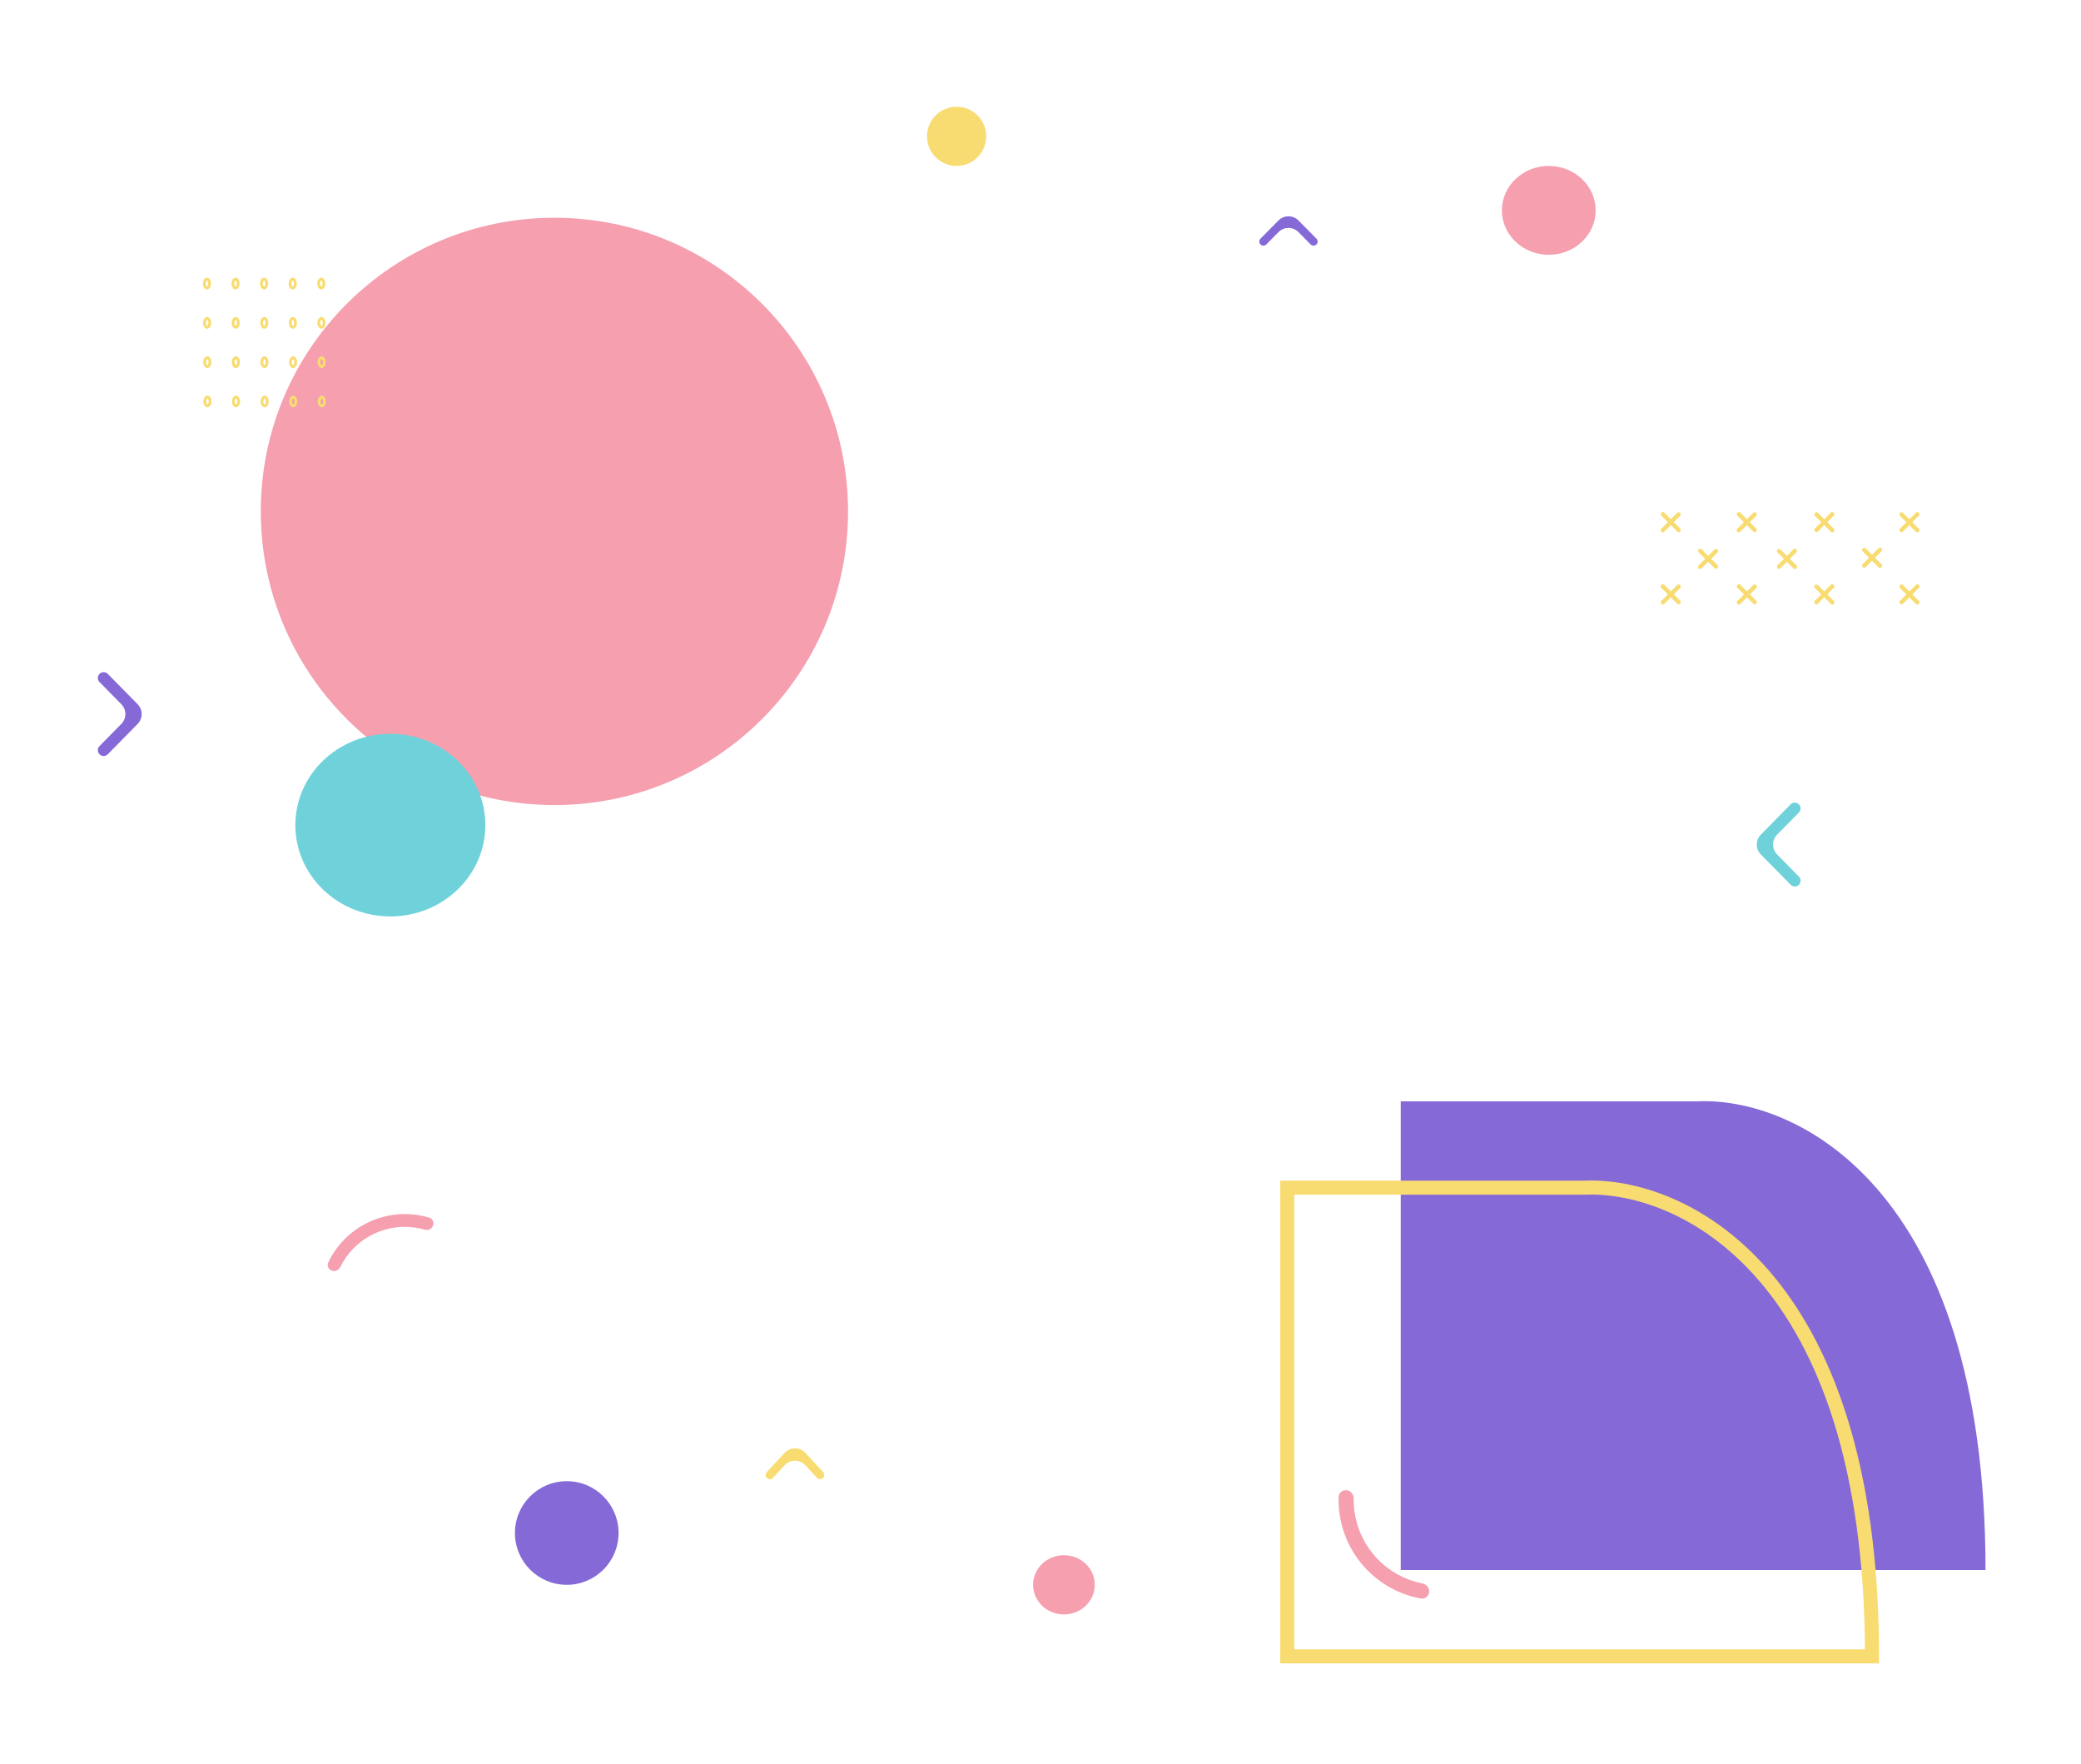 <svg width="741" height="628" viewBox="0 0 741 628" fill="none" xmlns="http://www.w3.org/2000/svg">
<path d="M479.509 530.588C478.033 530.433 476.7 531.504 476.656 532.988C476.546 536.764 477.035 540.54 478.112 544.173C479.443 548.667 481.647 552.854 484.597 556.496C487.546 560.138 491.185 563.163 495.303 565.399C498.634 567.207 502.226 568.47 505.943 569.146C507.403 569.412 508.728 568.331 508.883 566.855V566.855C509.038 565.379 507.964 564.068 506.507 563.783C503.491 563.193 500.578 562.147 497.868 560.676C494.369 558.777 491.279 556.207 488.773 553.113C486.268 550.02 484.396 546.463 483.265 542.646C482.389 539.69 481.971 536.623 482.02 533.55C482.043 532.066 480.985 530.743 479.509 530.588V530.588Z" fill="#F59FAF"/>
<path d="M498.774 559.003L707 559.003C707 421.563 638.561 390.489 604.341 392.132L498.774 392.132L498.774 559.003Z" fill="#8569D7"/>
<path d="M458.359 589.754L666.584 589.754C666.584 452.314 598.145 421.24 563.926 422.883L458.359 422.883L458.359 589.754Z" stroke="#F8DC71" stroke-width="5"/>
<circle cx="197.417" cy="182.088" r="104.552" fill="#F59FAF"/>
<line x1="597.72" y1="183.15" x2="592.086" y2="188.784" stroke="#F8DC71" stroke-width="1.5" stroke-linecap="round"/>
<line x1="592.107" y1="183.077" x2="597.74" y2="188.711" stroke="#F8DC71" stroke-width="1.5" stroke-linecap="round"/>
<line x1="0.75" y1="-0.75" x2="8.717" y2="-0.75" transform="matrix(0.707 0.707 0.707 -0.707 646.811 182.089)" stroke="#F8DC71" stroke-width="1.5" stroke-linecap="round"/>
<line x1="0.75" y1="-0.75" x2="8.717" y2="-0.75" transform="matrix(-0.707 0.707 0.707 0.707 653.485 183.077)" stroke="#F8DC71" stroke-width="1.5" stroke-linecap="round"/>
<line x1="677.112" y1="214.414" x2="682.746" y2="208.78" stroke="#F8DC71" stroke-width="1.5" stroke-linecap="round"/>
<line x1="682.726" y1="214.487" x2="677.092" y2="208.853" stroke="#F8DC71" stroke-width="1.5" stroke-linecap="round"/>
<line x1="611.024" y1="196.202" x2="605.391" y2="201.836" stroke="#F8DC71" stroke-width="1.5" stroke-linecap="round"/>
<line x1="605.411" y1="196.129" x2="611.045" y2="201.763" stroke="#F8DC71" stroke-width="1.5" stroke-linecap="round"/>
<line x1="0.75" y1="-0.75" x2="8.717" y2="-0.75" transform="matrix(0.707 0.707 0.707 -0.707 633.506 195.142)" stroke="#F8DC71" stroke-width="1.5" stroke-linecap="round"/>
<line x1="0.75" y1="-0.75" x2="8.717" y2="-0.75" transform="matrix(-0.707 0.707 0.707 0.707 640.181 196.129)" stroke="#F8DC71" stroke-width="1.5" stroke-linecap="round"/>
<line x1="663.808" y1="201.361" x2="669.441" y2="195.727" stroke="#F8DC71" stroke-width="1.5" stroke-linecap="round"/>
<line x1="669.422" y1="201.434" x2="663.788" y2="195.8" stroke="#F8DC71" stroke-width="1.5" stroke-linecap="round"/>
<line x1="597.731" y1="208.853" x2="592.097" y2="214.487" stroke="#F8DC71" stroke-width="1.5" stroke-linecap="round"/>
<line x1="592.117" y1="208.78" x2="597.751" y2="214.414" stroke="#F8DC71" stroke-width="1.5" stroke-linecap="round"/>
<line x1="0.75" y1="-0.75" x2="8.717" y2="-0.75" transform="matrix(0.707 0.707 0.707 -0.707 646.8 207.792)" stroke="#F8DC71" stroke-width="1.5" stroke-linecap="round"/>
<line x1="0.75" y1="-0.75" x2="8.717" y2="-0.75" transform="matrix(-0.707 0.707 0.707 0.707 653.475 208.78)" stroke="#F8DC71" stroke-width="1.5" stroke-linecap="round"/>
<line x1="677.101" y1="188.709" x2="682.734" y2="183.076" stroke="#F8DC71" stroke-width="1.5" stroke-linecap="round"/>
<line x1="682.715" y1="188.782" x2="677.081" y2="183.148" stroke="#F8DC71" stroke-width="1.5" stroke-linecap="round"/>
<line x1="624.82" y1="208.853" x2="619.187" y2="214.487" stroke="#F8DC71" stroke-width="1.5" stroke-linecap="round"/>
<line x1="619.206" y1="208.78" x2="624.84" y2="214.414" stroke="#F8DC71" stroke-width="1.5" stroke-linecap="round"/>
<line x1="624.793" y1="183.16" x2="619.159" y2="188.794" stroke="#F8DC71" stroke-width="1.5" stroke-linecap="round"/>
<line x1="619.179" y1="183.087" x2="624.813" y2="188.721" stroke="#F8DC71" stroke-width="1.5" stroke-linecap="round"/>
<ellipse cx="551.489" cy="74.901" rx="16.693" ry="15.815" fill="#F59FAF"/>
<circle r="10.543" transform="matrix(1 0 0 -1 340.628 48.543)" fill="#F8DC71"/>
<path d="M154.182 436.407C154.633 435.236 154.052 433.912 152.85 433.551C149.791 432.63 146.601 432.199 143.398 432.279C139.436 432.379 135.533 433.257 131.911 434.865C128.289 436.472 125.02 438.777 122.289 441.649C120.081 443.97 118.26 446.625 116.89 449.511C116.352 450.645 116.944 451.964 118.115 452.415V452.415C119.286 452.866 120.592 452.277 121.145 451.151C122.29 448.818 123.785 446.67 125.581 444.781C127.901 442.342 130.679 440.384 133.755 439.018C136.831 437.653 140.147 436.907 143.511 436.822C146.118 436.757 148.714 437.09 151.212 437.806C152.418 438.151 153.731 437.578 154.182 436.407V436.407Z" fill="#F59FAF"/>
<ellipse cx="378.847" cy="564.275" rx="10.982" ry="10.543" fill="#F59FAF"/>
<ellipse cx="138.991" cy="293.783" rx="33.826" ry="32.508" fill="#6FD2DB"/>
<circle cx="201.81" cy="545.824" r="18.45" fill="#8569D7"/>
<path d="M640.558 289.285C641.349 288.48 641.349 287.189 640.558 286.384V286.384C639.747 285.559 638.418 285.559 637.607 286.384L626.98 297.192C625.067 299.138 625.067 302.258 626.98 304.203L637.607 315.012C638.418 315.837 639.747 315.837 640.558 315.012V315.012C641.349 314.207 641.349 312.916 640.558 312.111L632.783 304.204C630.87 302.258 630.87 299.138 632.783 297.193L640.558 289.285Z" fill="#6FD2DB"/>
<path d="M290.911 526.185C291.506 526.827 292.521 526.827 293.115 526.185V526.185C293.65 525.609 293.65 524.718 293.115 524.142L286.747 517.272C284.768 515.138 281.392 515.138 279.413 517.272L273.045 524.142C272.511 524.718 272.511 525.609 273.045 526.185V526.185C273.64 526.827 274.654 526.827 275.249 526.185L279.413 521.693C281.392 519.559 284.768 519.559 286.747 521.693L290.911 526.185Z" fill="#F8DC71"/>
<path d="M35.426 265.66C34.634 266.465 34.634 267.756 35.426 268.561V268.561C36.237 269.386 37.566 269.386 38.377 268.561L49.004 257.752C50.916 255.807 50.916 252.687 49.004 250.741L38.377 239.933C37.566 239.108 36.237 239.108 35.426 239.933V239.933C34.635 240.738 34.635 242.029 35.426 242.834L43.201 250.741C45.114 252.687 45.114 255.807 43.201 257.752L35.426 265.66Z" fill="#8569D7"/>
<path d="M84.055 144.534C83.87 144.534 83.647 144.426 83.449 144.139C83.252 143.856 83.114 143.436 83.114 142.949C83.114 142.465 83.251 142.046 83.448 141.761C83.646 141.473 83.869 141.364 84.055 141.364C84.239 141.364 84.462 141.472 84.661 141.759C84.857 142.043 84.995 142.462 84.995 142.949C84.995 143.433 84.858 143.853 84.662 144.138C84.464 144.425 84.241 144.534 84.055 144.534Z" stroke="#F8DC71"/>
<path d="M74.816 142.949C74.816 143.436 74.679 143.856 74.483 144.14C74.285 144.425 74.062 144.534 73.876 144.534C73.689 144.534 73.466 144.425 73.268 144.14C73.072 143.856 72.935 143.436 72.935 142.949C72.935 142.462 73.072 142.043 73.268 141.759C73.466 141.473 73.689 141.364 73.876 141.364C74.062 141.364 74.285 141.473 74.483 141.759C74.679 142.043 74.816 142.462 74.816 142.949Z" stroke="#F8DC71"/>
<path d="M95.17 142.949C95.17 143.436 95.033 143.856 94.837 144.14C94.639 144.425 94.416 144.534 94.23 144.534C94.043 144.534 93.82 144.425 93.622 144.14C93.426 143.856 93.289 143.436 93.289 142.949C93.289 142.462 93.426 142.043 93.622 141.759C93.82 141.473 94.043 141.364 94.23 141.364C94.416 141.364 94.639 141.473 94.837 141.759C95.033 142.043 95.17 142.462 95.17 142.949Z" stroke="#F8DC71"/>
<path d="M115.529 142.949C115.529 143.436 115.392 143.856 115.196 144.14C114.999 144.425 114.776 144.534 114.589 144.534C114.402 144.534 114.179 144.425 113.982 144.14C113.786 143.856 113.648 143.436 113.648 142.949C113.648 142.462 113.786 142.043 113.982 141.759C114.179 141.473 114.402 141.364 114.589 141.364C114.776 141.364 114.999 141.473 115.196 141.759C115.392 142.043 115.529 142.462 115.529 142.949Z" stroke="#F8DC71"/>
<path d="M105.349 142.949C105.349 143.436 105.212 143.856 105.016 144.14C104.818 144.425 104.596 144.534 104.409 144.534C104.222 144.534 103.999 144.425 103.802 144.14C103.606 143.856 103.468 143.436 103.468 142.949C103.468 142.462 103.606 142.043 103.802 141.759C103.999 141.473 104.222 141.364 104.409 141.364C104.596 141.364 104.818 141.473 105.016 141.759C105.212 142.043 105.349 142.462 105.349 142.949Z" stroke="#F8DC71"/>
<path d="M84.934 128.954C84.934 129.441 84.797 129.86 84.601 130.144C84.403 130.43 84.18 130.539 83.994 130.539C83.807 130.539 83.584 130.43 83.386 130.144C83.191 129.86 83.053 129.441 83.053 128.954C83.053 128.466 83.191 128.047 83.386 127.763C83.584 127.477 83.807 127.368 83.994 127.368C84.18 127.368 84.403 127.477 84.601 127.763C84.797 128.047 84.934 128.466 84.934 128.954Z" stroke="#F8DC71"/>
<path d="M95.109 128.954C95.109 129.441 94.971 129.86 94.775 130.144C94.578 130.43 94.355 130.539 94.168 130.539C93.981 130.539 93.758 130.43 93.561 130.144C93.365 129.86 93.228 129.441 93.228 128.954C93.228 128.466 93.365 128.047 93.561 127.763C93.758 127.477 93.981 127.368 94.168 127.368C94.355 127.368 94.578 127.477 94.775 127.763C94.971 128.047 95.109 128.466 95.109 128.954Z" stroke="#F8DC71"/>
<path d="M74.756 128.954C74.756 129.441 74.619 129.86 74.423 130.144C74.226 130.43 74.003 130.539 73.816 130.539C73.629 130.539 73.406 130.43 73.209 130.144C73.013 129.86 72.876 129.441 72.876 128.954C72.876 128.466 73.013 128.047 73.209 127.763C73.406 127.477 73.629 127.368 73.816 127.368C74.003 127.368 74.226 127.477 74.423 127.763C74.619 128.047 74.756 128.466 74.756 128.954Z" stroke="#F8DC71"/>
<path d="M115.468 128.954C115.468 129.441 115.331 129.86 115.135 130.144C114.937 130.43 114.714 130.539 114.527 130.539C114.341 130.539 114.118 130.43 113.92 130.144C113.724 129.86 113.587 129.441 113.587 128.954C113.587 128.466 113.724 128.047 113.92 127.763C114.118 127.477 114.341 127.368 114.527 127.368C114.714 127.368 114.937 127.477 115.135 127.763C115.331 128.047 115.468 128.466 115.468 128.954Z" stroke="#F8DC71"/>
<path d="M104.348 130.539C104.164 130.539 103.941 130.43 103.742 130.144C103.546 129.86 103.408 129.441 103.408 128.954C103.408 128.465 103.545 128.046 103.741 127.763C103.938 127.477 104.161 127.368 104.348 127.368C104.531 127.368 104.755 127.477 104.954 127.765C105.151 128.051 105.289 128.471 105.289 128.954C105.289 129.437 105.152 129.857 104.955 130.142C104.757 130.429 104.534 130.539 104.348 130.539Z" stroke="#F8DC71"/>
<path d="M115.408 114.951C115.408 115.438 115.271 115.857 115.074 116.141C114.877 116.427 114.654 116.536 114.467 116.536C114.281 116.536 114.058 116.427 113.86 116.141C113.664 115.857 113.527 115.438 113.527 114.951C113.527 114.463 113.664 114.044 113.86 113.76C114.058 113.474 114.281 113.365 114.467 113.365C114.654 113.365 114.877 113.474 115.074 113.76C115.271 114.044 115.408 114.463 115.408 114.951Z" stroke="#F8DC71"/>
<path d="M73.754 116.536C73.569 116.536 73.346 116.427 73.148 116.141C72.951 115.857 72.813 115.438 72.813 114.951C72.813 114.463 72.95 114.043 73.146 113.76C73.343 113.474 73.566 113.365 73.754 113.365C73.938 113.365 74.161 113.474 74.359 113.76C74.556 114.044 74.694 114.463 74.694 114.951C74.694 115.434 74.557 115.854 74.361 116.139C74.163 116.426 73.939 116.536 73.754 116.536Z" stroke="#F8DC71"/>
<path d="M105.228 114.951C105.228 115.438 105.091 115.857 104.895 116.141C104.697 116.427 104.474 116.536 104.288 116.536C104.101 116.536 103.878 116.427 103.68 116.141C103.484 115.857 103.347 115.438 103.347 114.951C103.347 114.463 103.484 114.044 103.68 113.76C103.878 113.474 104.101 113.365 104.288 113.365C104.474 113.365 104.697 113.474 104.895 113.76C105.091 114.044 105.228 114.463 105.228 114.951Z" stroke="#F8DC71"/>
<path d="M95.048 114.951C95.048 115.438 94.911 115.857 94.715 116.141C94.517 116.427 94.294 116.536 94.108 116.536C93.921 116.536 93.698 116.427 93.5 116.141C93.304 115.857 93.167 115.438 93.167 114.951C93.167 114.463 93.304 114.044 93.5 113.76C93.698 113.474 93.921 113.365 94.108 113.365C94.294 113.365 94.517 113.474 94.715 113.76C94.911 114.044 95.048 114.463 95.048 114.951Z" stroke="#F8DC71"/>
<path d="M84.873 114.951C84.873 115.438 84.736 115.857 84.54 116.141C84.342 116.427 84.12 116.536 83.933 116.536C83.746 116.536 83.523 116.427 83.326 116.141C83.129 115.857 82.992 115.438 82.992 114.951C82.992 114.463 83.129 114.044 83.326 113.76C83.523 113.474 83.746 113.365 83.933 113.365C84.12 113.365 84.342 113.474 84.54 113.76C84.736 114.044 84.873 114.463 84.873 114.951Z" stroke="#F8DC71"/>
<path d="M84.812 100.955C84.812 101.442 84.675 101.862 84.479 102.145C84.281 102.431 84.058 102.54 83.872 102.54C83.685 102.54 83.462 102.431 83.264 102.145C83.068 101.862 82.931 101.442 82.931 100.955C82.931 100.468 83.068 100.048 83.264 99.765C83.462 99.479 83.685 99.37 83.872 99.37C84.058 99.37 84.281 99.479 84.479 99.765C84.675 100.048 84.812 100.468 84.812 100.955Z" stroke="#F8DC71"/>
<path d="M74.632 100.956C74.632 101.444 74.495 101.863 74.299 102.147C74.102 102.433 73.879 102.542 73.692 102.542C73.505 102.542 73.282 102.433 73.085 102.147C72.889 101.863 72.751 101.444 72.751 100.956C72.751 100.469 72.889 100.05 73.085 99.766C73.282 99.48 73.505 99.371 73.692 99.371C73.879 99.371 74.102 99.48 74.299 99.766C74.495 100.05 74.632 100.469 74.632 100.956Z" stroke="#F8DC71"/>
<path d="M105.167 100.955C105.167 101.442 105.029 101.862 104.833 102.145C104.636 102.431 104.413 102.54 104.226 102.54C104.039 102.54 103.816 102.431 103.619 102.145C103.423 101.862 103.286 101.442 103.286 100.955C103.286 100.468 103.423 100.048 103.619 99.765C103.816 99.479 104.039 99.37 104.226 99.37C104.413 99.37 104.636 99.479 104.833 99.765C105.029 100.048 105.167 100.468 105.167 100.955Z" stroke="#F8DC71"/>
<path d="M94.987 100.955C94.987 101.442 94.85 101.862 94.654 102.145C94.457 102.431 94.234 102.54 94.047 102.54C93.86 102.54 93.637 102.431 93.44 102.145C93.244 101.862 93.106 101.442 93.106 100.955C93.106 100.468 93.244 100.048 93.44 99.765C93.637 99.479 93.86 99.37 94.047 99.37C94.234 99.37 94.457 99.479 94.654 99.765C94.85 100.048 94.987 100.468 94.987 100.955Z" stroke="#F8DC71"/>
<path d="M115.347 100.955C115.347 101.442 115.21 101.862 115.013 102.145C114.816 102.431 114.593 102.54 114.406 102.54C114.219 102.54 113.997 102.431 113.799 102.145C113.603 101.862 113.466 101.442 113.466 100.955C113.466 100.468 113.603 100.048 113.799 99.765C113.997 99.479 114.219 99.37 114.406 99.37C114.593 99.37 114.816 99.479 115.013 99.765C115.21 100.048 115.347 100.468 115.347 100.955Z" stroke="#F8DC71"/>
<path d="M466.695 87.031C467.266 87.608 468.197 87.608 468.768 87.031V87.031C469.329 86.464 469.329 85.55 468.768 84.982L462.354 78.496C460.397 76.517 457.2 76.517 455.243 78.496L448.829 84.982C448.268 85.55 448.268 86.464 448.829 87.031V87.031C449.399 87.608 450.331 87.608 450.901 87.031L455.243 82.641C457.2 80.662 460.397 80.662 462.354 82.641L466.695 87.031Z" fill="#8569D7"/>
</svg>

